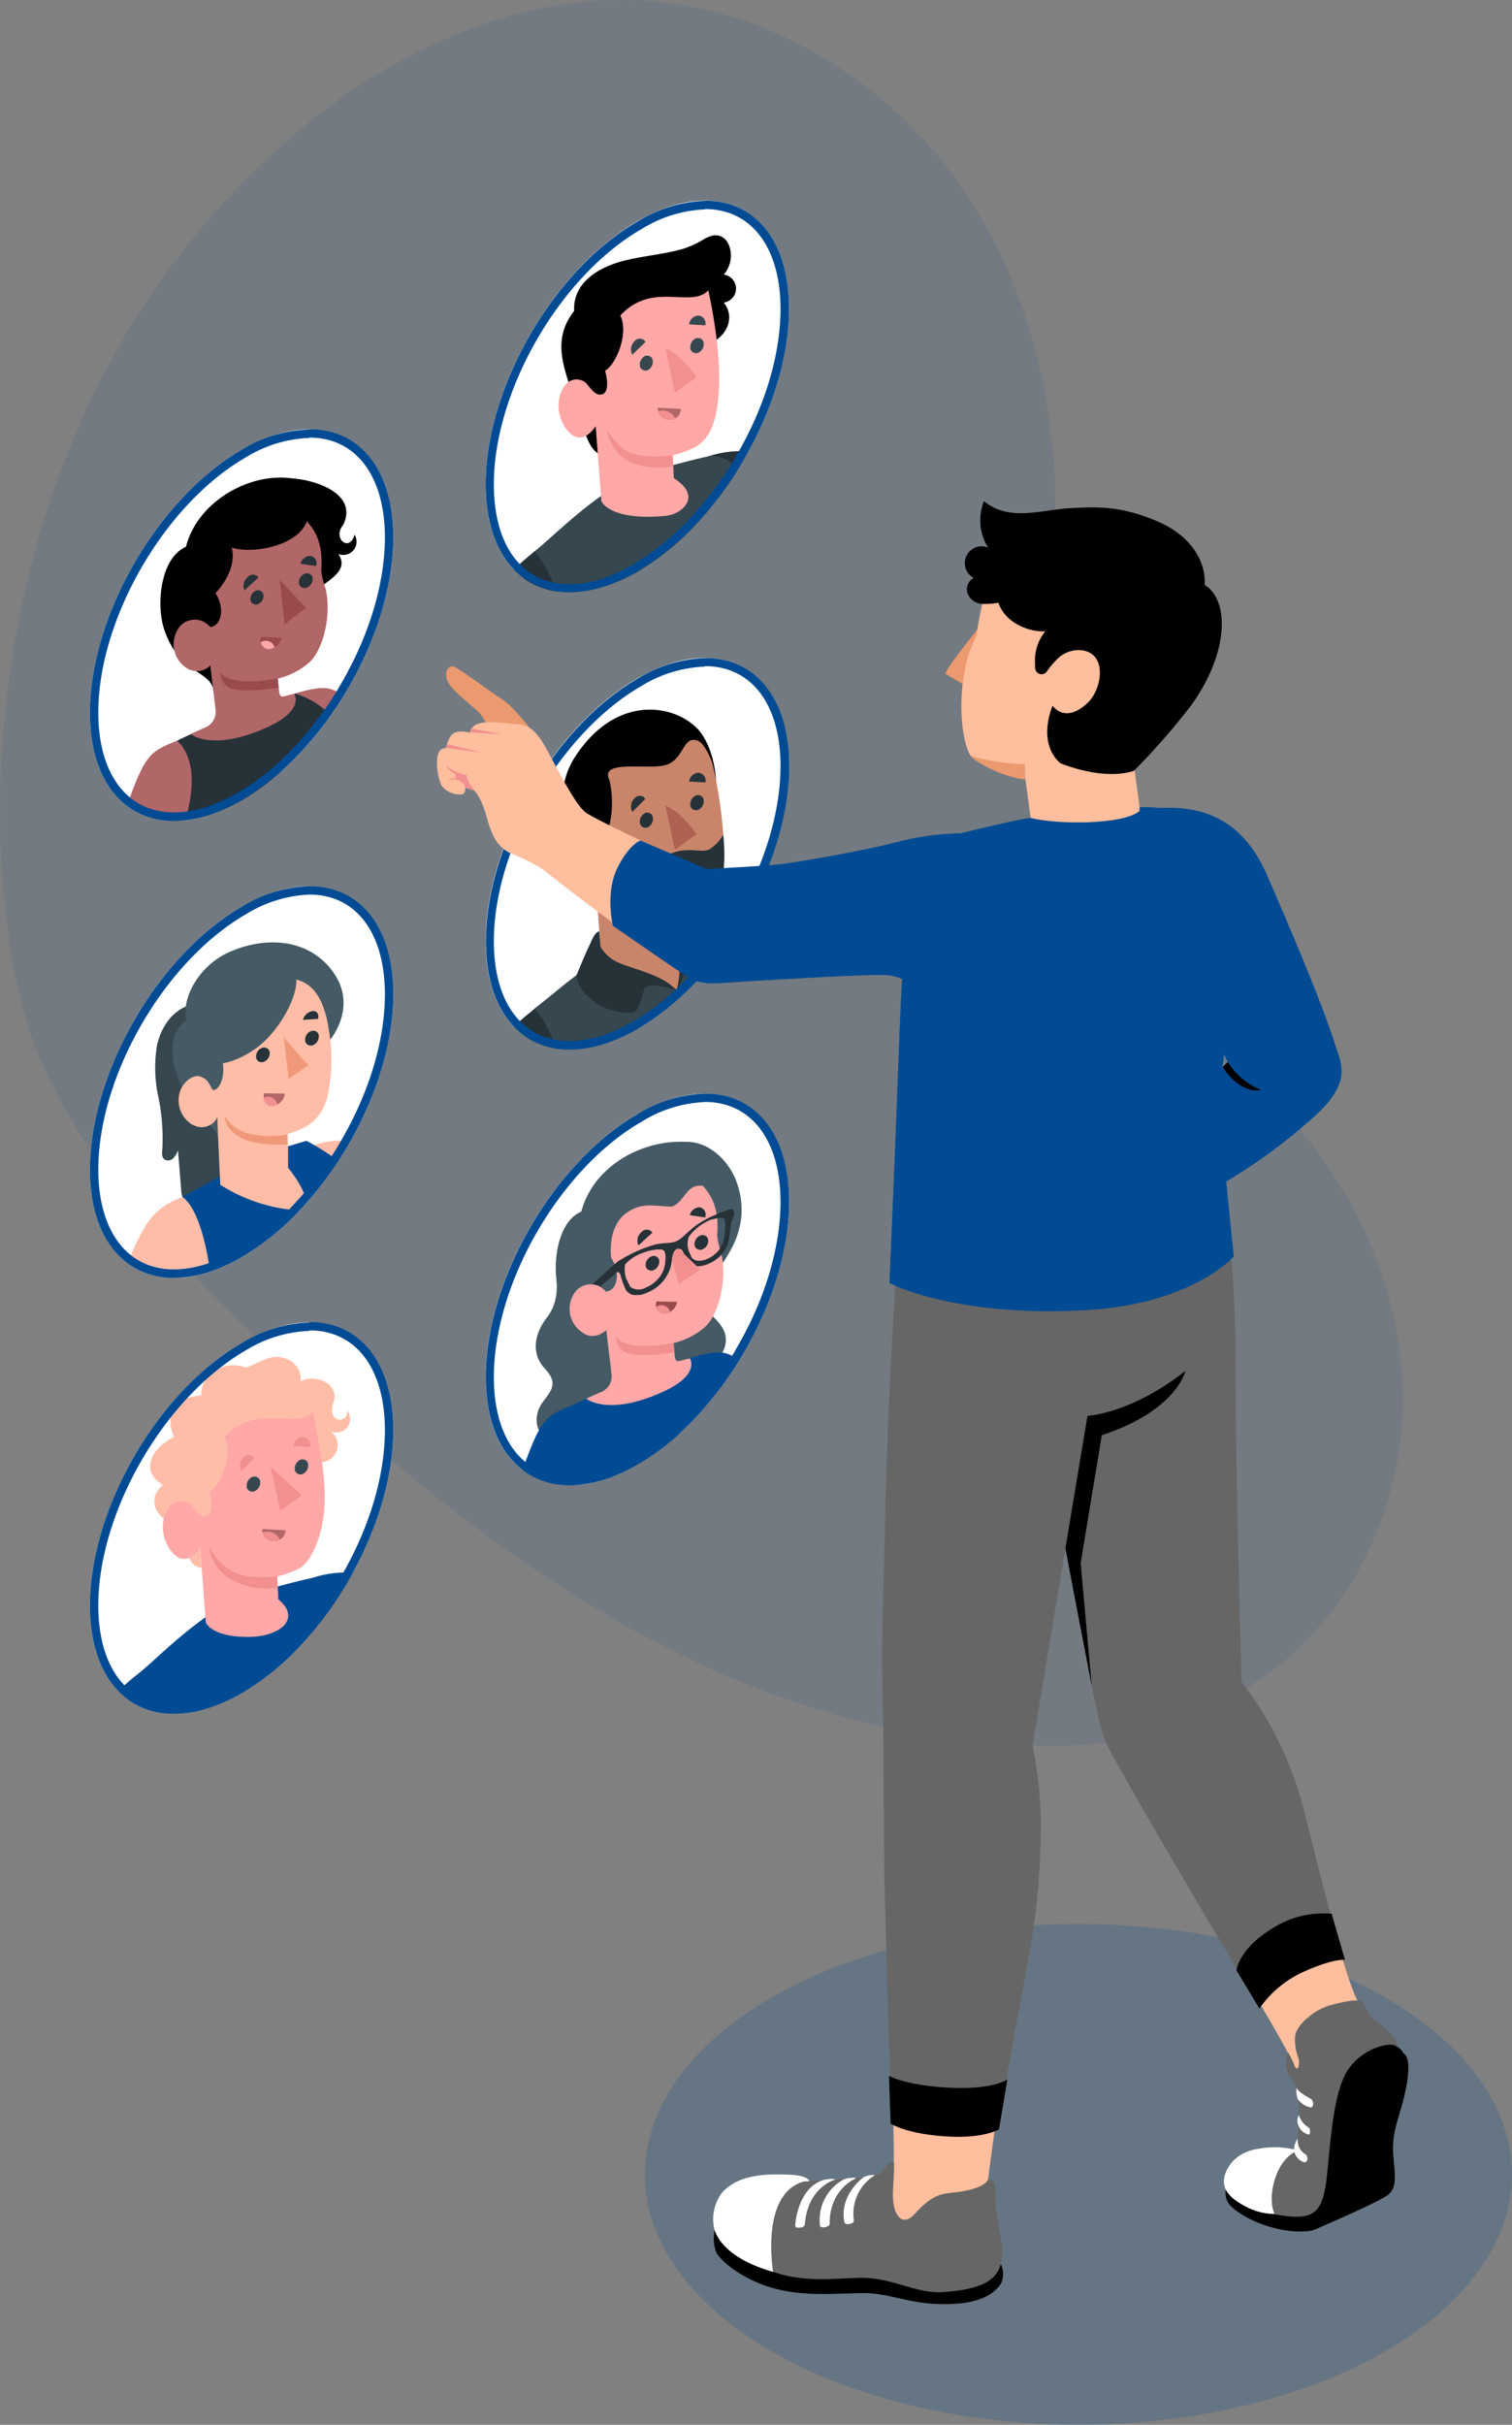 <svg xmlns="http://www.w3.org/2000/svg" viewBox="0 0 235.35 377.28"><rect x="0" y="0" width="235.35" height="377.28" fill="#808080" stroke="none"/><defs><style>.cls-1{opacity:0.1;}.cls-2,.cls-3{fill:#004b93;}.cls-3{opacity:0.2;}.cls-4{fill:#fff;}.cls-5{fill:#b16668;}.cls-6{fill:#263238;}.cls-7{fill:#9a4a4d;}.cls-8{fill:#ffa8a7;}.cls-9{fill:#37474f;}.cls-10{fill:#f28f8f;}.cls-11{fill:#455a64;}.cls-12{opacity:0.2;}.cls-13{fill:#ffbda7;}.cls-14{fill:#c8856a;}.cls-15{fill:#af6152;}.cls-16{fill:#f0997a;}.cls-17{fill:#ffbe9d;}.cls-18{fill:#666;}.cls-19{fill:#eb996e;}.cls-20{opacity:0.4;}</style></defs><title>dibujo 2</title><g id="Capa_2" data-name="Capa 2"><g id="Esquema"><g id="freepik--background-simple--inject-3" class="cls-1"><path class="cls-2" d="M181,270c-24.66,4.53-50.42-.85-73.08-11.59S65.36,231.81,47,214.77c-16.23-15-37.08-35.42-43.12-56.7C-4.35,129.15-3.64,60.29,48.9,18.41,62.55,7.54,79.52,0,97,0c20.25,0,39.65,11.25,51.6,27.63s16.75,37.29,15.47,57.5c-.95,15-5,30.38-.5,44.68,6.26,19.78,26.61,31,39.71,47.1,10.13,12.46,16.06,28.66,14.93,44.73s-9.58,31.71-23.14,40.38-32,9.61-45.81,1.27"/></g><ellipse id="freepik--shadow--inject-5" class="cls-3" cx="167.86" cy="338.32" rx="67.49" ry="38.96"/><g id="freepik--Options--inject-5"><g id="freepik--character--inject-5"><g id="freepik--character--inject-5-2" data-name="freepik--character--inject-5"><path class="cls-4" d="M37.59,70C24.57,77.55,14,95.84,14,110.89c0,8.49,3.36,14.12,8.63,16.07a14.31,14.31,0,0,0,8.42.26c.53-.13,1.08-.29,1.63-.46a27.67,27.67,0,0,0,4.92-2.25,41.38,41.38,0,0,0,9-7.23c.37-.37.74-.8,1.1-1.21.77-.86,1.41-1.63,2.22-2.68s1.59-2.12,2.34-3.23,1.47-2.27,2.13-3.44c4.21-7.34,6.82-15.6,6.82-23.08C61.19,68.59,50.61,62.51,37.59,70Z"/><g id="freepik--character--inject-5-3" data-name="freepik--character--inject-5"><path class="cls-5" d="M50.42,111.42c.63-1,1.77-2.84,2.22-3.73-1.33-.6-2.17-1.17-6.85.25l2.23,7c.43-.6.92-1.31,1.28-1.8s.68-1,1-1.49Z"/><path class="cls-6" d="M50.9,110.77a12.13,12.13,0,0,0-5-2.86l-3.57,3.55s-11,2-12.53,2.72l-2.11,1c-.05,0-3.3,2.45-2.86,11.89v.42a14,14,0,0,0,4.09.11,19.15,19.15,0,0,0,2.24-.41c.56-.13,1.1-.28,1.64-.46a28,28,0,0,0,4.92-2.25,36.87,36.87,0,0,0,6-4.41h0l.84-.93c.37-.43.74-.84,1.11-1.28.76-.9,1.52-1.86,2.25-2.85l.1-.11,1.28-1.8C50.12,111.88,50.81,110.8,50.9,110.77Z"/><path d="M45.44,74.43c3.7.24,10.28,2.38,8,7.21-1.8,2.13,1,4.38,1.74,1.55a2.06,2.06,0,0,1-2.53,3c2,2.83-2.33,4.37-3.82,6.1-4.87,5.21-10.54,10-15.59,15.21-.39-3.22-5.36-2.55-7.7-9.62-1.22-3.68-.66-11,3.41-12.81C30.7,78.16,38.65,73.49,45.44,74.43Z"/><path class="cls-5" d="M31.68,113.3l-2,.91s3.35,2.85,12-1.09c5.81-2.66,4.12-5.18,4.12-5.18l-1.22.31c-.82.21-1,.25-1.14-.73h0l-.22-1.94a11.28,11.28,0,0,0,4.84-2.44c1.92-1.54,3.65-6.82,2.64-11.48A13.77,13.77,0,0,1,50,88.75c.38-4.59-1.27-6.54-2.23-7.64C46.33,85,39.22,86.24,36.07,85.2c.91,3.71-2.53,7.08-2.53,7.08,1.5,2.28.94,5.16-.84,5.27a3.21,3.21,0,0,0-1.06-.84,3.06,3.06,0,0,0-4.08,1.43,4.39,4.39,0,0,0,1.49,5.8,2.92,2.92,0,0,0,3.68-.39l.84,7A2.67,2.67,0,0,1,31.68,113.3Z"/><path class="cls-7" d="M40.52,99.46a1.43,1.43,0,0,0,1.3,1.56,2.2,2.2,0,0,0,2-1.82l-3.21-.08A1.28,1.28,0,0,0,40.52,99.46Z"/><path class="cls-8" d="M40.6,99.94A1.26,1.26,0,0,0,41.82,101a1.71,1.71,0,0,0,.92-.28,1.34,1.34,0,0,0-.07-.18,1.4,1.4,0,0,0-1.84-.73A.7.7,0,0,0,40.6,99.94Z"/><path class="cls-6" d="M49.24,87.89a1.15,1.15,0,0,0-.85-1.39,1.57,1.57,0,0,0-1.6,1.22l2.39.35Z"/><path class="cls-6" d="M38.5,89.84a1.26,1.26,0,0,1,.2-.2,1.1,1.1,0,0,1,1.54.2l-2.18,2A1.69,1.69,0,0,1,38.5,89.84Z"/><polygon class="cls-7" points="47.63 94.58 44.28 97.14 43.54 90.23 47.63 94.58"/><path class="cls-6" d="M47.61,89.21a.76.76,0,0,1,.3,0,.85.85,0,0,1,.75.93,1.44,1.44,0,0,1-1.08,1.34,1,1,0,0,1-.3,0,.84.84,0,0,1-.75-.93A1.45,1.45,0,0,1,47.61,89.21Z"/><path class="cls-6" d="M40,91.84h.18a.84.84,0,0,1,.83.86,1.43,1.43,0,0,1-1,1.36.93.93,0,0,1-.29,0,.84.84,0,0,1-.74-.93A1.42,1.42,0,0,1,40,91.84Z"/><path class="cls-7" d="M43.38,107s-5,.85-7.36.15c-1.68-.51-1.79-2.61-1.79-2.61,1,1.64,4.94,1.84,9,1Z"/><path class="cls-5" d="M27.58,115.24h0c-4.47,1.76-5,2.37-7.83,10.1a11.52,11.52,0,0,0,5,2.18,14,14,0,0,0,4.08.1C29.51,125.4,31.24,118.7,27.58,115.24Z"/></g><path class="cls-2" d="M48.17,68.09h0c7.25,0,11.74,6,11.74,15.53,0,7-2.35,15-6.64,22.45-.64,1.14-1.34,2.29-2.07,3.37s-1.56,2.22-2.29,3.15-1.46,1.78-2.17,2.62l-1.07,1.16a39.38,39.38,0,0,1-8.69,7,26,26,0,0,1-4.68,2.14c-.52.17-1,.31-1.52.43a15.88,15.88,0,0,1-3.69.47,11.43,11.43,0,0,1-4-.68c-4.94-1.84-7.79-7.27-7.79-14.85,0-14.61,10.32-32.44,23-39.74a20.27,20.27,0,0,1,9.89-3m0-1.31A21.29,21.29,0,0,0,37.59,70C24.57,77.55,14,95.84,14,110.89c0,8.49,3.36,14.12,8.63,16.07a12.62,12.62,0,0,0,4.42.77,16.8,16.8,0,0,0,4-.51c.53-.13,1.08-.29,1.63-.46a27.67,27.67,0,0,0,4.92-2.25,40.87,40.87,0,0,0,9-7.25c.37-.36.74-.79,1.1-1.21.77-.85,1.41-1.63,2.23-2.67s1.59-2.13,2.34-3.24,1.46-2.26,2.13-3.43c4.21-7.35,6.81-15.61,6.81-23.09,0-10.66-5.31-16.84-13-16.84Z"/></g></g><g id="freepik--character--inject-5-4" data-name="freepik--character--inject-5"><g id="freepik--character--inject-5-5" data-name="freepik--character--inject-5"><path class="cls-4" d="M99.17,34.44C86.16,42,75.59,60.25,75.59,75.3c0,8.48,3.37,14.12,8.64,16.06a14,14,0,0,0,8.43.26,15.29,15.29,0,0,0,1.62-.46,26.33,26.33,0,0,0,4.92-2.25,40.63,40.63,0,0,0,9-7.22c.37-.36.74-.8,1.11-1.21.75-.85,1.5-1.76,2.22-2.67s1.59-2.11,2.34-3.24,1.45-2.27,2.12-3.43c4.22-7.35,6.82-15.62,6.82-23.09C122.79,33,112.18,26.92,99.17,34.44Z"/><g id="freepik--character--inject-5-6" data-name="freepik--character--inject-5"><g id="freepik--chest--inject-5"><path class="cls-6" d="M110,71.09l1.26,7,.22-.27c.81-1,1.59-2.11,2.34-3.23.34-.52.58-.93,1-1.54s.78-1.25,1.14-1.89c.18-.3.35-.61.52-.93A16.37,16.37,0,0,0,110,71.09Z"/><g id="freepik--chest--inject-5-2" data-name="freepik--chest--inject-5"><path class="cls-9" d="M110,71.06c-3.18.71-6,1.53-8.83,2.26-7.17,1.86-14.85,10.1-18,12.48-.86.73-1.38,2.25-1.64,4.21a11.32,11.32,0,0,0,2.64,1.4,11.62,11.62,0,0,0,2.25.58,15.28,15.28,0,0,0,6.17-.33c.53-.13,1.07-.28,1.62-.46A26.94,26.94,0,0,0,99.2,89a41,41,0,0,0,9-7.25l1.09-1.19c.69-.73,1.36-1.58,2-2.42l.22-.27c.81-1,1.59-2.11,2.34-3.23.34-.52.67-1,1-1.54A4.9,4.9,0,0,0,110,71.06Z"/></g><g id="freepik--head--inject-5"><path d="M97.4,40.5c3.1-.74,5.78-.91,8.82-1.75a15.1,15.1,0,0,0,3.46-1.6c1.06-.56,1.9-.76,2.74-.26,1.46.78,2,3.83.24,5.83a2.2,2.2,0,0,1,0,4.36c1.53,1.91.85,4.31-1,5.69a15.48,15.48,0,0,0-1,2.06,21,21,0,0,1-7.17,7.32c-7.52,3.76-11-4.93-9.85,8.67-1.78-.66-2.44-2.66-4-7.94-1.39-4.67-4.15-9.59-.27-14.5C89.14,43.84,93.39,41.46,97.4,40.5Z"/><path class="cls-8" d="M87.24,61.27c1-2.89,3.2-2.37,3.89-1.74s1.49,2.23,2.66,1.8c.67-.24,1-1.35.4-3.66,1.77-1,3.72-5.92,2.36-8.57,5-5.42,11-1.05,13.71-3.93,1.69,8,2.13,14.4,1.22,19-.57,2.88-1.65,4.46-3.3,5.4a16.39,16.39,0,0,1-3.47,1.27l.18,3.56c4.65,3,1,5.62-1.11,5.84C94.94,81.14,93.61,78,93.61,78l-.89-11.69s-1.5,2.44-3.27,1.6C87.91,67.19,86.24,64.16,87.24,61.27Z"/><path class="cls-10" d="M104.82,72.56s-4.86,1-8.08-1.52a7.28,7.28,0,0,1-2.3-4.26A12,12,0,0,0,97,69.87c1.58,1.24,5.59,1.41,7.68.92Z"/><path class="cls-9" d="M100.25,52.92a1.06,1.06,0,0,0-1.49.18,1.77,1.77,0,0,0-.34,2.1l2.06-2A.92.92,0,0,0,100.25,52.92Z"/><path class="cls-9" d="M109.82,50.46a1.23,1.23,0,0,0-1.08-1.36,1.52,1.52,0,0,0-1.47,1.37l2.52.15A.45.45,0,0,0,109.82,50.46Z"/><path class="cls-9" d="M100.52,55.34a.9.9,0,0,1,.28,0,.85.85,0,0,1,.81.88,1.46,1.46,0,0,1-.92,1.43.9.9,0,0,1-.28,0,.84.84,0,0,1-.81-.88A1.46,1.46,0,0,1,100.52,55.34Z"/><path class="cls-9" d="M108.44,52.6a1,1,0,0,1,.3,0,.85.85,0,0,1,.8.88,1.46,1.46,0,0,1-1,1.46.9.9,0,0,1-.28,0,.85.85,0,0,1-.81-.88A1.48,1.48,0,0,1,108.44,52.6Z"/><path class="cls-10" d="M108.42,58.69l-3.37,2.4-1.47-6.84C105,54.67,107.11,56.71,108.42,58.69Z"/><path class="cls-5" d="M102.39,63.43a1.84,1.84,0,0,0,1.81,1.88h0A1.74,1.74,0,0,0,106,63.63l-3.65-.2Z"/><path class="cls-10" d="M102.45,64a2,2,0,0,1,.68-.11,2.17,2.17,0,0,1,2,1.25,1.69,1.69,0,0,1-.91.2A1.91,1.91,0,0,1,102.45,64Z"/></g><path class="cls-6" d="M83.2,85.83A33.08,33.08,0,0,0,80,88.62,12.46,12.46,0,0,0,81.56,90a11.32,11.32,0,0,0,2.64,1.4,11.62,11.62,0,0,0,2.25.58A15.08,15.08,0,0,0,83.2,85.83Z"/></g></g><path class="cls-2" d="M109.74,32.53h0c7.24,0,11.75,6,11.75,15.54,0,7-2.36,15-6.65,22.44-.64,1.15-1.33,2.29-2.07,3.36s-1.55,2.23-2.29,3.16-1.46,1.78-2.17,2.62c-.35.4-.72.79-1.07,1.17a39.63,39.63,0,0,1-8.69,7A25.92,25.92,0,0,1,93.88,90c-.53.17-1,.32-1.53.44a15.87,15.87,0,0,1-3.69.46,11.38,11.38,0,0,1-4-.68c-5-1.83-7.79-7.27-7.79-14.85,0-14.61,10.31-32.43,23-39.73a20.25,20.25,0,0,1,9.88-3.06m0-1.33a21.51,21.51,0,0,0-10.56,3.24C86.17,42,75.6,60.27,75.6,75.31c0,8.49,3.37,14.13,8.64,16.07a12.54,12.54,0,0,0,4.42.77,16.93,16.93,0,0,0,4-.51c.53-.12,1.07-.28,1.62-.46a26.33,26.33,0,0,0,4.92-2.25,40.39,40.39,0,0,0,9-7.23c.37-.36.74-.8,1.11-1.2.75-.86,1.5-1.76,2.22-2.68s1.59-2.11,2.34-3.23,1.45-2.27,2.12-3.44c4.22-7.35,6.82-15.61,6.82-23.08,0-10.68-5.31-16.84-13.05-16.84Z"/></g></g><g id="freepik--character--inject-5-7" data-name="freepik--character--inject-5"><g id="freepik--character--inject-5-8" data-name="freepik--character--inject-5"><path class="cls-4" d="M99.17,173.38c-13,7.52-23.58,25.81-23.58,40.86,0,8.49,3.37,14.12,8.64,16.07a14.18,14.18,0,0,0,8.43.26c.53-.13,1.07-.28,1.62-.46a27,27,0,0,0,4.92-2.25,40.39,40.39,0,0,0,9-7.23c.37-.36.74-.8,1.11-1.2.75-.86,1.5-1.76,2.22-2.68s1.59-2.11,2.34-3.23,1.45-2.27,2.12-3.44c4.22-7.35,6.82-15.61,6.82-23.08C122.79,172,112.18,165.86,99.17,173.38Z"/><g id="freepik--character--inject-5-9" data-name="freepik--character--inject-5"><path class="cls-11" d="M110.47,193.3c1.07,2-1.45,4.28-1.45,7.4s2.09,3.78,3.37,5.8.39,4.05-1.6,6.34-21.36,11.36-24.53,11.1-3.28-3.73-1.86-5.67,2.58-3,.41-5.32-1.69-5.39.35-8,1.47-5.72,1.35-7.45C86.51,197.52,109.4,191.25,110.47,193.3Z"/><path class="cls-2" d="M112,214.79c.63-1,1.78-2.83,2.22-3.73-1.33-.6-2.17-1.17-6.84.24l2.22,7c.44-.6.93-1.32,1.28-1.8s.67-1,1-1.49Z"/><path class="cls-2" d="M112.48,214.14a12.19,12.19,0,0,0-5-2.86l-3.57,3.55s-11,2-12.54,2.72c-.77.36-2.06,1-2.11,1s-3.3,2.45-2.85,11.89v.43a14.3,14.3,0,0,0,4.08.1,19,19,0,0,0,2.25-.42,16.23,16.23,0,0,0,1.62-.44,27.72,27.72,0,0,0,4.92-2.26,38.47,38.47,0,0,0,6.07-4.4h0c.27-.31.55-.63.84-.93l1.1-1.29c.77-.91,1.52-1.86,2.26-2.84,0,0,.09-.08.09-.12l1.28-1.8C111.71,215.25,112.39,214.17,112.48,214.14Z"/><path class="cls-11" d="M105.14,200.94a12.7,12.7,0,0,0,3.74-4.43,18.62,18.62,0,0,1,.9-2.83c.46-1.21,1.44,5,2.09,3.84,1.27-2.16,5.32-6.8,2.7-13.86-1.27-3.19-4.31-6.11-7.9-6-6.92-.31-14.33,3.88-16.18,10.84-4.07,1.78-4.63,9.14-3.42,12.81,2.35,7.1,7.33,6.41,7.72,9.62C98.11,207.49,101.69,204.25,105.14,200.94Z"/><path class="cls-8" d="M93.25,216.71c-1.5.7-2,.91-2,.91s3.35,2.85,12-1.09c5.82-2.66,4.14-5.18,4.14-5.18l-1.23.31c-.82.21-1,.25-1.14-.73h0l-.22-1.94a11.34,11.34,0,0,0,4.84-2.44c1.92-1.54,3.66-6.82,2.64-11.48a12.55,12.55,0,0,1-.65-2.9c.38-4.59-1.26-6.55-2.22-7.65-2.6-.42-2.8,2.49-4.81,3.21-2.79,0-4.48-.74-6.94.89-3.24,2.14-2.53,7.07-2.53,7.07,1.5,2.29,1,5.16-.84,5.27a3,3,0,0,0-1-.82,3.06,3.06,0,0,0-4.09,1.41,4.38,4.38,0,0,0,1.49,5.8c1.89,1.37,3.68-.39,3.68-.39l.84,7A2.69,2.69,0,0,1,93.25,216.71Z"/><path class="cls-7" d="M102.09,202.84a1.43,1.43,0,0,0,1.3,1.55,2.17,2.17,0,0,0,2-1.83l-3.2-.06A1.28,1.28,0,0,0,102.09,202.84Z"/><path class="cls-10" d="M102.16,203.3a1.28,1.28,0,0,0,1.23,1.09,1.62,1.62,0,0,0,.91-.27l-.06-.18a1.4,1.4,0,0,0-1.83-.75Z"/><path class="cls-6" d="M109.81,189.23a1.16,1.16,0,0,0-.85-1.38,1.59,1.59,0,0,0-1.59,1.22l2.37.36A1.59,1.59,0,0,0,109.81,189.23Z"/><path class="cls-6" d="M99.81,191.74a1.8,1.8,0,0,1,.2-.19,1.11,1.11,0,0,1,1.55.23l-2.18,2A1.75,1.75,0,0,1,99.81,191.74Z"/><path class="cls-6" d="M109.19,192.18a.75.75,0,0,1,.3,0,.84.84,0,0,1,.74.93,1.43,1.43,0,0,1-1.08,1.34,1,1,0,0,1-.3,0,.84.84,0,0,1-.74-.93A1.43,1.43,0,0,1,109.19,192.18Z"/><path class="cls-6" d="M101.61,195.42a1,1,0,0,1,.25,0,.84.84,0,0,1,.75.93,1.44,1.44,0,0,1-1.07,1.34,1,1,0,0,1-.3,0,.84.84,0,0,1-.74-.93A1.43,1.43,0,0,1,101.61,195.42Z"/><path class="cls-10" d="M105,210.42s-5,.83-7.35.13c-1.69-.49-1.8-2.61-1.8-2.61,1,1.65,4.94,1.85,9,1Z"/><path class="cls-6" d="M92.16,199.84a2.72,2.72,0,0,1,1.25.34L96,198l.15-.12.24.18a.72.72,0,0,1,.2.31,12.18,12.18,0,0,0,.84,2.35,2.07,2.07,0,0,0,.76.65,2.53,2.53,0,0,0,.36.12h.21a3.21,3.21,0,0,0,.62,0h.26l.17-.05a3.24,3.24,0,0,0,.53-.16l.22-.08.28-.13a6.08,6.08,0,0,0,3.45-3.64c.45-1.26.2-2.61,1.19-3.08l.1,0h.09c.75-.17.77,1.17,1.3,1.9a2.32,2.32,0,0,0,.8.69l.18.08h.52a3,3,0,0,0,.84-.07h.08a6.39,6.39,0,0,0,1.06-.39,5.4,5.4,0,0,0,1.84-1.33,5.13,5.13,0,0,0,1.07-1.94,20.78,20.78,0,0,0,.4-2.94,1.76,1.76,0,0,1,.15-.44,2.57,2.57,0,0,0,.38-1.18c0-.44-.33-.69-.61-.6l-.5.17q-.83.28-1.68.66a15.84,15.84,0,0,0-3.26,1.78c-1.53,1.19-2,1.93-2.92,2.36s-1.59.19-3.27.52a21.55,21.55,0,0,0-5.28,2.29l-.53.3-.62.53Zm15-7.32a7.65,7.65,0,0,1,2.53-2.27c.26-.15.5-.28.74-.39h.08l.09-.05.27-.11.09,0h.12l.21-.07.19-.06a.61.61,0,0,1,.18-.05h.55a.87.87,0,0,1,.42.05c.37.15.29,1.62.19,2.4a5.13,5.13,0,0,1-.84,2.42,3.37,3.37,0,0,1-.47.53,4.33,4.33,0,0,1-1.18.85c-1.3.61-2.07.44-2.52.05h0l0-.05-.06,0h0l-.07-.08-.07-.1v-.05h0v0h0a2.67,2.67,0,0,1-.2-.46A3.25,3.25,0,0,1,107.19,192.52Zm-9.6,6.67a4.51,4.51,0,0,1-.26-2.45,6.58,6.58,0,0,1,2.93-1.86l.17-.06a7.08,7.08,0,0,1,.75-.22l.28-.07.74-.12h.61a1,1,0,0,1,.51.14c.37.29.34,1.27.22,2.11a4.26,4.26,0,0,1-.64,1.75,5,5,0,0,1-2.29,1.9,2.25,2.25,0,0,1-2.35,0l-.08-.07-.08-.07L98,200.1,98,200l0,0v-.05l-.06-.08-.13-.24a.8.8,0,0,0-.08-.16l-.09-.25v-.05h0Z"/><path class="cls-10" d="M105.61,194.28h-.1l-.09,0c-.57.28-.71.87-.84,1.58l1.06,3.95,3.37-2.28Z"/><path class="cls-2" d="M89.15,218.61h0c-4.46,1.75-5,2.38-7.83,10.11a11.56,11.56,0,0,0,5,2.17,14,14,0,0,0,4.09.1C91.09,228.77,92.81,222.07,89.15,218.61Z"/></g><path class="cls-2" d="M109.74,171.46h0c7.24,0,11.75,6,11.75,15.54,0,7-2.36,15-6.65,22.43-.64,1.16-1.33,2.29-2.07,3.37s-1.55,2.23-2.29,3.16-1.46,1.82-2.17,2.62c-.35.4-.72.79-1.07,1.17a39.63,39.63,0,0,1-8.69,7,25.92,25.92,0,0,1-4.67,2.14c-.53.17-1,.32-1.53.43a15.36,15.36,0,0,1-3.69.47,11.38,11.38,0,0,1-4-.68c-5-1.83-7.79-7.27-7.79-14.85,0-14.61,10.31-32.43,23-39.73a20.25,20.25,0,0,1,9.88-3.06m0-1.31a21.38,21.38,0,0,0-10.56,3.22c-13,7.52-23.58,25.81-23.58,40.86,0,8.49,3.37,14.12,8.64,16.07a12.54,12.54,0,0,0,4.42.77,16.93,16.93,0,0,0,4-.51c.53-.13,1.07-.28,1.62-.46a27,27,0,0,0,4.92-2.25,40.39,40.39,0,0,0,9-7.23c.37-.36.74-.8,1.11-1.2.75-.86,1.5-1.76,2.22-2.68s1.59-2.11,2.34-3.23,1.45-2.27,2.12-3.44c4.22-7.35,6.82-15.61,6.82-23.08,0-10.68-5.31-16.84-13.05-16.84Z"/></g></g><g id="freepik--character--inject-5-10" data-name="freepik--character--inject-5"><g id="freepik--character--inject-5-11" data-name="freepik--character--inject-5"><path class="cls-4" d="M37.59,209C24.57,216.47,14,234.76,14,249.8c0,8.49,3.36,14.13,8.63,16.07a14.15,14.15,0,0,0,8.42.26,15.44,15.44,0,0,0,1.63-.46,27,27,0,0,0,4.92-2.25,41,41,0,0,0,9-7.22c.37-.37.74-.8,1.1-1.21.77-.86,1.51-1.76,2.22-2.68s1.59-2.11,2.34-3.23,1.47-2.26,2.13-3.44c4.21-7.35,6.82-15.61,6.82-23.08C61.19,207.51,50.61,201.43,37.59,209Z"/><g id="freepik--character--inject-5-12" data-name="freepik--character--inject-5"><g id="freepik--chest--inject-5-3" data-name="freepik--chest--inject-5"><path class="cls-2" d="M48.45,245.57l1.28,7,.21-.27c.81-1,1.6-2.12,2.34-3.24l1-1.54c.4-.61.78-1.25,1.14-1.89.18-.3.34-.61.53-.93A16.69,16.69,0,0,0,48.45,245.57Z"/><g id="freepik--chest--inject-5-4" data-name="freepik--chest--inject-5"><path class="cls-2" d="M48.49,245.54c-3.18.7-6,1.53-8.83,2.25-7.18,1.83-14.85,10-17.95,12.48-.9.73-1.42,2.26-1.69,4.21a11.59,11.59,0,0,0,2.65,1.4,10.94,10.94,0,0,0,2.25.58,15.06,15.06,0,0,0,6.16-.32c.54-.13,1.08-.28,1.63-.46a27.67,27.67,0,0,0,4.92-2.25,40.49,40.49,0,0,0,9-7.24c.36-.36.73-.8,1.08-1.2.7-.76,1.37-1.56,2-2.41l.21-.27c.81-1,1.6-2.12,2.34-3.24l1-1.54C51.84,245.83,50.19,245.18,48.49,245.54Z"/></g><g id="freepik--chest--inject-5-5" data-name="freepik--chest--inject-5" class="cls-12"><path class="cls-2" d="M48.49,245.54c-3.18.7-6,1.53-8.83,2.25-7.18,1.83-14.85,10-17.95,12.48-.9.73-1.42,2.26-1.69,4.21a11.59,11.59,0,0,0,2.65,1.4,10.94,10.94,0,0,0,2.25.58,15.06,15.06,0,0,0,6.16-.32c.54-.13,1.08-.28,1.63-.46a27.67,27.67,0,0,0,4.92-2.25,40.49,40.49,0,0,0,9-7.24c.36-.36.73-.8,1.08-1.2.7-.76,1.37-1.56,2-2.41l.21-.27c.81-1,1.6-2.12,2.34-3.24l1-1.54C51.84,245.83,50.19,245.18,48.49,245.54Z"/></g><g id="freepik--head--inject-5-2" data-name="freepik--head--inject-5"><path class="cls-13" d="M31.32,217.13c0-3.68,3.79-5.52,7-4.34,1.89-.64,3.73-2.19,5.89-1.48a3.44,3.44,0,0,1,2.6,3.61c1.57-.91,4.12-.21,4.81,1a2.28,2.28,0,0,1,.27,2.29c-.21.8-.4,1.76.19,2.32A1.14,1.14,0,0,0,54,219.41a2.12,2.12,0,0,1-2.53,3.28A2.67,2.67,0,1,1,48.28,227c.46,1.44.37,3.37-1.08,4.21a1.21,1.21,0,0,0-.73.62c-2.54,3.3-6.24,6.45-10.68,6-1.21,0-2.44-.55-3.65-.28-1.38.6-1,3.3-1,3.3l.23,3.06c-1.44,0-2.24-1.72-2.07-2.85a1.93,1.93,0,0,1-.86.11,2.1,2.1,0,0,1-1.91-2.27c.07-.67.44-1.44,0-2C24,235.77,23,233,25.35,231.05c-3.88-2.33-1.39-6,1.76-7.47a4.47,4.47,0,0,1-.25-.6C25.67,219.46,27.81,217.32,31.32,217.13Z"/><path class="cls-8" d="M25.65,235.78c1-2.89,3.22-2.37,3.9-1.74s1.48,2.24,2.65,1.8c.67-.24,1-1.35.4-3.66,1.77-1,3.72-5.92,2.36-8.57,5-5.42,11-1.05,13.72-3.93,1.7,8,2.37,13,1.45,17.61-.56,2.81-1.88,5.79-3.52,6.74a16.56,16.56,0,0,1-3.47,1.26l.19,3.56c3.62,3,.26,5.75-4.38,5.84-6,.1-6.91-2.22-6.91-2.22l-.89-11.68s-1.49,2.44-3.28,1.6C26.33,241.66,24.65,238.66,25.65,235.78Z"/><path class="cls-10" d="M43.24,247.06a11.39,11.39,0,0,1-7.26-1.3,6.64,6.64,0,0,1-3.42-5.26A8.07,8.07,0,0,0,37.41,245c1.26.53,4.8.43,5.73.26Z"/><path class="cls-10" d="M39.39,226.6a1.06,1.06,0,0,0-1.49.18,1.79,1.79,0,0,0-.33,2.11l2-2A1.09,1.09,0,0,0,39.39,226.6Z"/><path class="cls-10" d="M48.25,224.91a1.22,1.22,0,0,0-1.09-1.34A1.54,1.54,0,0,0,45.69,225l2.53.15A1.25,1.25,0,0,0,48.25,224.91Z"/><path class="cls-9" d="M39.4,229.75a.9.9,0,0,1,.28,0,.84.84,0,0,1,.81.88,1.46,1.46,0,0,1-1,1.45,1,1,0,0,1-.29,0,.84.84,0,0,1-.8-.88A1.46,1.46,0,0,1,39.4,229.75Z"/><path class="cls-9" d="M46.88,227.08a1.33,1.33,0,0,1,.28,0,.85.85,0,0,1,.81.88,1.48,1.48,0,0,1-1,1.45.86.86,0,0,1-.28,0,.84.84,0,0,1-.8-.88A1.48,1.48,0,0,1,46.88,227.08Z"/><polygon class="cls-10" points="46.96 232.68 43.61 235.07 42.13 228.24 46.96 232.68"/><path class="cls-5" d="M40.82,237.91a1.84,1.84,0,0,0,1.81,1.87h0a1.75,1.75,0,0,0,1.82-1.68l-3.66-.19Z"/><path class="cls-10" d="M40.9,238.43a2,2,0,0,1,.68-.12,2.19,2.19,0,0,1,2,1.25,1.76,1.76,0,0,1-.9.21A2,2,0,0,1,40.9,238.43Z"/></g><path class="cls-2" d="M21.67,260.31a35.71,35.71,0,0,0-3.24,2.78,11,11,0,0,0,4.24,2.79,10.94,10.94,0,0,0,2.25.58A15.1,15.1,0,0,0,21.67,260.31Z"/></g></g><path class="cls-2" d="M48.17,207h0c7.25,0,11.74,5.95,11.74,15.54,0,7-2.35,15-6.64,22.44-.64,1.15-1.34,2.29-2.07,3.37s-1.56,2.24-2.29,3.16-1.46,1.81-2.17,2.61l-1.07,1.18a39.3,39.3,0,0,1-8.69,7,25.34,25.34,0,0,1-4.68,2.14c-.52.18-1,.32-1.52.44a15.88,15.88,0,0,1-3.69.47,11.21,11.21,0,0,1-4-.69c-4.94-1.83-7.79-7.27-7.79-14.85,0-14.61,10.32-32.42,23-39.73a20.27,20.27,0,0,1,9.89-3m0-1.31A21.39,21.39,0,0,0,37.59,209C24.57,216.47,14,234.76,14,249.8c0,8.49,3.36,14.13,8.63,16.07a12.62,12.62,0,0,0,4.42.77,16.8,16.8,0,0,0,4-.51,15.44,15.44,0,0,0,1.63-.46,27,27,0,0,0,4.92-2.25,40.59,40.59,0,0,0,9-7.25c.37-.36.74-.8,1.1-1.2.77-.86,1.51-1.76,2.23-2.68s1.59-2.11,2.34-3.23,1.46-2.27,2.13-3.44c4.21-7.35,6.81-15.61,6.81-23.08,0-10.68-5.31-16.84-13-16.84Z"/></g></g><g id="freepik--character--inject-5-13" data-name="freepik--character--inject-5"><g id="freepik--character--inject-5-14" data-name="freepik--character--inject-5"><path class="cls-4" d="M99.17,105.58c-13,7.52-23.58,25.81-23.58,40.86,0,8.49,3.37,14.12,8.64,16.07a14.18,14.18,0,0,0,8.43.26c.53-.13,1.07-.28,1.62-.47a26.33,26.33,0,0,0,4.92-2.25,40.54,40.54,0,0,0,9-7.2c.37-.37.74-.8,1.1-1.21.76-.86,1.51-1.76,2.23-2.68s1.59-2.11,2.34-3.23,1.45-2.26,2.12-3.44c4.22-7.35,6.82-15.61,6.82-23.08C122.79,104.16,112.18,98.06,99.17,105.58Z"/><g id="freepik--character--inject-5-15" data-name="freepik--character--inject-5"><g id="freepik--chest--inject-5-6" data-name="freepik--chest--inject-5"><path class="cls-6" d="M110,142.22l1.27,7c.09-.09.14-.18.22-.27q1.21-1.56,2.34-3.24l1-1.54c.39-.61.78-1.24,1.14-1.89.18-.3.35-.61.52-.93A16.67,16.67,0,0,0,110,142.22Z"/><g id="freepik--chest--inject-5-7" data-name="freepik--chest--inject-5"><path class="cls-9" d="M110,142.18c-3.17.71-6,1.54-8.82,2.27a23.32,23.32,0,0,0-11.53,7.35c-1.55,1.12-3.32,2.67-6.43,5.12-.86.73-1.39,2.26-1.64,4.21a10.62,10.62,0,0,0,2.64,1.4,10.94,10.94,0,0,0,2.25.58,15.11,15.11,0,0,0,6.17-.32c.53-.13,1.07-.29,1.62-.46a27.67,27.67,0,0,0,4.92-2.25,40.43,40.43,0,0,0,9-7.24c.37-.36.74-.79,1.1-1.2.69-.77,1.36-1.57,2-2.41.09-.09.14-.18.22-.27q1.21-1.56,2.34-3.24c.33-.51.67-1,1-1.54A4.91,4.91,0,0,0,110,142.18Z"/></g><g id="freepik--head--inject-5-3" data-name="freepik--head--inject-5"><path d="M108.4,113.22c2.89,2.78,4.11,10.26,2,13.37C98.47,143.78,93,141.75,93,141.75c-.84-2.19-2.36-5.79-3.37-7.73-2.24-4.33-3.38-10.94-.29-16C95.42,108.35,104.33,109.28,108.4,113.22Z"/><path class="cls-14" d="M87.25,132.39c1-2.89,3.2-2.41,3.89-1.73s1.39,2.5,2.16,1.51a6.34,6.34,0,0,0,.89-1.61,15.64,15.64,0,0,0,.68-9.15c-1.68-3.39,6.16-1.49,8.91-2.43s2.48-4.61,4.85-3.72c1,.38,2.12,2.85,2.35,3.88a73.18,73.18,0,0,1,1.61,10.72,22.9,22.9,0,0,1-.48,5.54,7.51,7.51,0,0,1-3.93,5.26,16.36,16.36,0,0,1-3.47,1.26l.18,3.57c2.25,2.48,1.44,6.33.43,8.55-2.39-2.06-6.6-1.65-8.63-2.36-3.08-1.06-3.08-2.57-3.08-2.57l-.89-11.71s-1.5,2.44-3.27,1.6C87.91,138.31,86.25,135.28,87.25,132.39Z"/><path class="cls-15" d="M104.82,143.71s-4.86,1-8.08-1.52a7.3,7.3,0,0,1-2.3-4.26A11.8,11.8,0,0,0,97,141c1.58,1.25,5.58,1.42,7.68.93Z"/><path class="cls-6" d="M94.3,129.65l-3.16,1s1.25,2.72,2,4.83,1.79,4.21,3.48,5.43a9.59,9.59,0,0,0,6.61,1.57c2.65-.25,7.07-1,8.75-4.56,1.27-2.66.59-8.06.59-8.06a6.09,6.09,0,0,1-2.24,2.34c-1.2.48-2.69-.29-5.05.32-2.65.7-3.22,2.63-6.22,3s-4.94-3.87-4.69-5.62"/><path class="cls-6" d="M100.24,124.05a1.06,1.06,0,0,0-1.48.17,1.78,1.78,0,0,0-.34,2.11l2-2A.92.92,0,0,0,100.24,124.05Z"/><path class="cls-6" d="M109.82,121.58a1.22,1.22,0,0,0-1.08-1.35,1.53,1.53,0,0,0-1.47,1.37l2.52.15A.55.55,0,0,0,109.82,121.58Z"/><path class="cls-6" d="M100.55,126.45a.86.86,0,0,1,.28,0,.84.84,0,0,1,.8.88,1.44,1.44,0,0,1-.94,1.45.9.9,0,0,1-.28,0,.84.84,0,0,1-.81-.88A1.44,1.44,0,0,1,100.55,126.45Z"/><path class="cls-6" d="M108.44,123.73a.78.78,0,0,1,.3,0,.84.84,0,0,1,.8.88,1.46,1.46,0,0,1-1,1.45.9.9,0,0,1-.28,0,.84.84,0,0,1-.81-.88A1.46,1.46,0,0,1,108.44,123.73Z"/><path class="cls-15" d="M108.42,129.81l-3.37,2.4-1.47-6.83C105,125.8,107.11,127.84,108.42,129.81Z"/><path class="cls-15" d="M103.16,134.88a1.85,1.85,0,0,0,1.82,1.86h0a1.76,1.76,0,0,0,1.82-1.69l-3.67-.19Z"/><path class="cls-10" d="M103.22,135.39a1.91,1.91,0,0,1,.68-.12,2.18,2.18,0,0,1,2,1.26,1.77,1.77,0,0,1-.9.2A1.92,1.92,0,0,1,103.22,135.39Z"/></g><g id="freepik--head--inject-5-4" data-name="freepik--head--inject-5"><path class="cls-6" d="M95.89,149.6a6.11,6.11,0,0,1-2.4-2.25l-.22-2.45c-.77.27-1,1.1-1.68,2.52s-1.88,4.41-1.88,4.41a5.48,5.48,0,0,0,1.61,3,8.93,8.93,0,0,0,7.2,2.7c1-.2,1.55-2.9,1.75-3.65.24-1.07,3.73-.33,5,.2C103,151.5,98.24,150.79,95.89,149.6Z"/><path class="cls-6" d="M105.62,149a8.1,8.1,0,0,0-.68-2.78l-.2-3.37c.84-.1,2.26,1,3.16,2.42,1.16,1.92,2.12,3.32,2.12,4.07s-.88-.07-2.17,0c-.62,0-1.81,3.71-2.53,4.71A12,12,0,0,0,105.62,149Z"/></g><path class="cls-6" d="M83.2,157A33.08,33.08,0,0,0,80,159.74a11.73,11.73,0,0,0,1.6,1.39,10.62,10.62,0,0,0,2.64,1.4,10.94,10.94,0,0,0,2.25.58A15.14,15.14,0,0,0,83.2,157Z"/></g></g><path class="cls-2" d="M109.74,103.65h0c7.24,0,11.75,5.95,11.75,15.54,0,7-2.36,15-6.65,22.44-.64,1.15-1.33,2.29-2.07,3.37s-1.55,2.24-2.29,3.16-1.46,1.81-2.17,2.61c-.35.4-.72.8-1.07,1.17a39.34,39.34,0,0,1-8.69,7,25.25,25.25,0,0,1-4.67,2.14c-.53.18-1,.32-1.54.44a15.73,15.73,0,0,1-3.68.47,11.12,11.12,0,0,1-4-.69c-5-1.83-7.79-7.27-7.79-14.85,0-14.61,10.31-32.43,23-39.73a20.23,20.23,0,0,1,9.88-3m0-1.33a21.42,21.42,0,0,0-10.54,3.23c-13,7.52-23.58,25.81-23.58,40.86,0,8.49,3.37,14.12,8.64,16.07a12.58,12.58,0,0,0,4.42.77,16.93,16.93,0,0,0,4-.51c.53-.13,1.07-.28,1.62-.47a26.33,26.33,0,0,0,4.92-2.25,40.39,40.39,0,0,0,9-7.23c.37-.36.74-.8,1.1-1.2.76-.86,1.51-1.76,2.23-2.68s1.59-2.12,2.34-3.24,1.45-2.26,2.12-3.43c4.22-7.35,6.82-15.61,6.82-23.08,0-10.67-5.31-16.85-13.05-16.85Z"/></g></g><g id="freepik--character--inject-5-16" data-name="freepik--character--inject-5"><g id="freepik--character--inject-5-17" data-name="freepik--character--inject-5"><path class="cls-4" d="M37.58,141.12C24.57,148.64,14,166.94,14,182c0,8.49,3.37,14.11,8.64,16.07a14.31,14.31,0,0,0,8.42.26c.53-.13,1.08-.29,1.62-.46a27.77,27.77,0,0,0,4.93-2.25,41.13,41.13,0,0,0,9-7.24c.37-.36.74-.79,1.1-1.2.77-.86,1.41-1.63,2.22-2.68s1.59-2.12,2.34-3.23,1.47-2.27,2.13-3.44c4.21-7.34,6.82-15.6,6.82-23.08C61.19,139.69,50.59,133.6,37.58,141.12Z"/><g id="freepik--character--inject-5-18" data-name="freepik--character--inject-5"><path class="cls-9" d="M24.6,162.05a8.94,8.94,0,0,1,.78-2,8.76,8.76,0,0,1,1.2-1.75A8,8,0,0,1,28.17,157a8.82,8.82,0,0,1,.92-.47c.35-.13.58-.22.84.07a5.8,5.8,0,0,1,.92,2.06,30.41,30.41,0,0,0,2.71,5.22,32.48,32.48,0,0,1,3.66,10.1A16.63,16.63,0,0,1,37,181.8a8.49,8.49,0,0,1-5.16,5.65,3,3,0,0,1-3.09-.53,3.65,3.65,0,0,1-.56-1.95q-.24-3-.49-6a3.27,3.27,0,0,1-.75,1.27,1.1,1.1,0,0,1-1.37.14c-.43-.35-.37-1-.31-1.55a32.25,32.25,0,0,0-.65-8.3,21.19,21.19,0,0,1-.11-8.28C24.57,162.19,24.58,162.12,24.6,162.05Z"/><g id="freepik--arm--inject-5"><path class="cls-13" d="M47.84,178.45h0l2.1,6c.81-1,1.59-2.12,2.34-3.23s1.46-2.27,2.12-3.44C52.54,177.16,50.68,177.59,47.84,178.45Z"/></g><g id="freepik--chest--inject-5-8" data-name="freepik--chest--inject-5"><path class="cls-2" d="M47.71,177.5h0l-3.58,1.07c-.1,0,.66.44.57.48-5.48,2.33-7.49,2-10.46,4,0,0-.09.09-.13.09-3.73,2-5.69,3.07-5.69,3.07A26.94,26.94,0,0,1,31,197.36c.53-.12,1.07-.28,1.62-.46a26.73,26.73,0,0,0,4.93-2.24,40.66,40.66,0,0,0,9-7.24c.37-.36.75-.8,1.11-1.2.76-.86,1.51-1.75,2.22-2.68s1.6-2.11,2.34-3.23A38.51,38.51,0,0,0,47.71,177.5Z"/></g><g id="freepik--head--inject-5-5" data-name="freepik--head--inject-5"><path class="cls-11" d="M51.37,161.8s4.63-5.38.15-11c-3.79-4.79-10.33-5.15-15.93-2.62-4.25,1.9-7.36,6.68-6.63,10.57-4,3-1.45,9.53.49,12.42s4,4.08,4.46,5.77Z"/><path class="cls-13" d="M51.21,160.39c-.92-6.48-3.56-7.54-5.13-8s-1.44.65-2.28,2.53c-1-1.14-6.48-.75-7.32,2.23a7.41,7.41,0,0,1-2.27,6.58c1.58,4.1-.71,6.52-1.19,5.72s-.63-1.48-1.75-1.92-2.59.7-3.14,2a4.45,4.45,0,0,0,1.33,5.14l.16.13h0l.16.11A.57.57,0,0,0,30,175a.9.9,0,0,0,.24.12l.16.08a2.63,2.63,0,0,0,2.24-.13,2.45,2.45,0,0,0,.91-.75,1.49,1.49,0,0,0,.28-.66l.05,1.74.28,6.17.12,2.52v.25a25.8,25.8,0,0,0,12.31,4c.37-.37.74-.8,1.1-1.21-.2-2.29-2.85-5.43-2.85-5.43l0-1.74,0-1v-1l-.06-1.5c2.2-.75,3.53-1.38,4.5-2.53a7.74,7.74,0,0,0,1.69-3.28A27.37,27.37,0,0,0,51.21,160.39Z"/><path class="cls-5" d="M42.2,172.07a2.15,2.15,0,0,0,2.14-1.91l-3.25-.06C40.93,171.19,41.32,172,42.2,172.07Z"/><path class="cls-10" d="M42.23,172.1a1.26,1.26,0,0,1-1.16-1.29l.16-.08a1.3,1.3,0,0,1,.34-.08,1.44,1.44,0,0,1,1.59,1.25A1.78,1.78,0,0,1,42.23,172.1Z"/><polygon class="cls-16" points="48 165.76 44.92 167.86 44.16 161.42 48 165.76"/><path class="cls-6" d="M48.55,160.39a.88.88,0,0,1,.36,0,.83.83,0,0,1,.71.95,1.43,1.43,0,0,1-1.07,1.33,1,1,0,0,1-.3,0,.84.84,0,0,1-.75-.93A1.42,1.42,0,0,1,48.55,160.39Z"/><path class="cls-6" d="M40.93,163a.61.61,0,0,1,.3,0,.84.84,0,0,1,.75.93,1.42,1.42,0,0,1-1.08,1.33.77.77,0,0,1-.3,0,.84.84,0,0,1-.74-.94A1.43,1.43,0,0,1,40.93,163Z"/><path class="cls-16" d="M44.74,178.07s-4.4.3-6.84-.85c-3.11-1.45-2.89-3.53-2.89-3.53a6.42,6.42,0,0,0,3.09,2.52,14.5,14.5,0,0,0,6.58.32Z"/><path class="cls-6" d="M48.69,157.31a1.88,1.88,0,0,0-1.54,1.38l2.35-.15C49.7,157.82,49.34,157.27,48.69,157.31Z"/><path class="cls-6" d="M40,160.38a1.83,1.83,0,0,0-.89,1.94l2.58-1.69C41.48,160.05,40.72,159.94,40,160.38Z"/><path class="cls-11" d="M36.49,154.23c-4,3.09-3.51,11.27-3.51,11.27s2.57.52,6.57-2.18,7-8.66,6.53-11.19C46.08,152.13,40.46,151.14,36.49,154.23Z"/></g><g id="freepik--arm--inject-5-2" data-name="freepik--arm--inject-5"><path class="cls-13" d="M28.4,186.23h0c-3.92,1.62-5.45,2.93-8.34,9.76a8.88,8.88,0,0,0,2.61,2.07,14.31,14.31,0,0,0,8.42.26c.53-.13,1.08-.29,1.62-.46C32.28,194.84,31.08,188.19,28.4,186.23Z"/></g></g><path class="cls-2" d="M48.17,139.19h0c7.25,0,11.74,5.95,11.74,15.53,0,7-2.35,15-6.64,22.45-.64,1.14-1.34,2.29-2.07,3.36s-1.56,2.23-2.29,3.16-1.46,1.78-2.17,2.62l-1.07,1.16a39.38,39.38,0,0,1-8.69,7,26,26,0,0,1-4.68,2.14c-.52.17-1,.31-1.52.43a15.88,15.88,0,0,1-3.69.47,11.43,11.43,0,0,1-4-.68c-4.94-1.84-7.79-7.27-7.79-14.85,0-14.61,10.32-32.44,23-39.74a20.38,20.38,0,0,1,9.89-3.05m-.05-1.3a21.28,21.28,0,0,0-10.54,3.22C24.57,148.64,14,166.94,14,182c0,8.49,3.37,14.11,8.64,16.07a12.84,12.84,0,0,0,4.42.76,17.32,17.32,0,0,0,4-.5c.53-.13,1.08-.29,1.62-.46a27.77,27.77,0,0,0,4.93-2.25,40.87,40.87,0,0,0,9-7.25c.37-.37.74-.79,1.1-1.21.77-.86,1.41-1.63,2.23-2.68s1.59-2.12,2.34-3.23,1.46-2.26,2.12-3.43c4.22-7.35,6.82-15.61,6.82-23.09,0-10.67-5.31-16.84-13-16.84Z"/></g></g></g><g id="freepik--character--inject-5-19" data-name="freepik--character--inject-5"><g id="freepik--character--inject-5-20" data-name="freepik--character--inject-5"><g id="freepik--character--inject-5-21" data-name="freepik--character--inject-5"><g id="freepik--Bottom--inject-5"><path class="cls-17" d="M136.63,347.58c-5.11.38-10.65.72-14.54-1.06s-1.27-4.43,1.86-5H124c1-.06,2.16,0,3.16-.06,3.76-.23,7.72-.45,9.81-1.59,1.22-.65,1.39-2.36,2.12-2.17.14-2.73-.13-10-.13-10s4,2.52,7.24,2.52c6.32.05,9-1.54,9-1.54s-1.43,10.49-1.43,10.68C154.27,345.42,142.78,347.19,136.63,347.58Z"/><path d="M155.85,352.41a3.75,3.75,0,0,1,0,2.83c-2,3.17-6.86,3.4-10.45,3.22s-6.61-1.35-9.68-1.62-9.35.72-14.85-.68-9.12-4.76-9.45-5.89a6.27,6.27,0,0,1-.18-3.27S155.16,352,155.85,352.41Z"/><path class="cls-18" d="M139,340.83c-.09,2.14.26,3.42,1,4.21.23.23,1.11.83,2.31-.5,3.94-4.34,5-2.77,9-3.92,2.27-.63,2.44-1.47,2.44-1.47,1-.1,1.22.61,1.22,3-.05,3.52,1.48,6.59.91,9.69s-3.37,4.37-8.85,4.78c-4.23.35-7.45-1.94-12.13-2.18-3.6-.19-9.23,1-14.65-1-1.64-.61-3.33-2.14-4.85-3.28-5.21-4-4.76-7.72-1.8-9.43s8.55-1.08,13.33-1.45c3.79-.29,7.43-.25,9.83-1,.81-.27,2-2.84,2.41-1.69C139.16,338.2,139.08,339.26,139,340.83Z"/><path class="cls-4" d="M111.2,346.89a6.82,6.82,0,0,1,1.25-5.8c2.16-2.29,5.43-3,10.67-2.71,2.72.15,2.88,1,2.88,1l-.89.05c-6.85,1.92-4.77,14.06-4.77,14.06C114.67,351.89,111.92,349.24,111.2,346.89Z"/><path class="cls-4" d="M124.43,346.6c.75,0,.84-.43.84-.43.43-6,4.84-7.08,4.84-7.08a4.24,4.24,0,0,0-2,.13c-4,1.27-4.32,6.94-4.32,6.94C123.74,346.65,124.17,346.63,124.43,346.6Z"/><path class="cls-4" d="M129.15,346.07s-.09.38-.84.48-.68-.33-.68-.33a7.15,7.15,0,0,1,3.78-7.16,4.22,4.22,0,0,1,1-.2c.77-.06.84.06.84.06C128.76,341.1,129.15,346.07,129.15,346.07Z"/><path class="cls-4" d="M132.91,345.44s.14.43-.65.59-.84-.3-.84-.3c-.79-4.25,2.93-6.91,2.93-6.91s.14-.19.94-.34.84,0,.84,0A7,7,0,0,0,132.91,345.44Z"/><path class="cls-17" d="M201.93,322.68c-.11-2-11.79-20.72-11.79-20.72l15.76-7.41c2.86,9.31,3.72,12.86,5,15.9.67,1.55,1.26,2.14,1.81,3.24C212.76,313.69,203,339.9,201.93,322.68Z"/><path class="cls-18" d="M215.31,334c-.09,1.17-.16,2.36-.23,3.55A6,6,0,0,0,215,339c.09.5-7.45,4.53-10.5,6.08a5.38,5.38,0,0,1-.55.24,8.34,8.34,0,0,1-5.47-.17s-2.46-.78-2.46-.84c-4.5-1-5.05-4.29-5.05-4.29a4.11,4.11,0,0,1,2.26-4.71c3.49-1.86,8.37-.64,8.37-.64s.37,0,.43-3a41.91,41.91,0,0,0,.12-5,4.53,4.53,0,0,0-1-3,3.83,3.83,0,0,1-1-2.65,5.75,5.75,0,0,1,.37-1.68c.38.71.74,1.41,1,2.1.22.52.45.55.6.11a3,3,0,0,0,0-1.3,7.51,7.51,0,0,1-.5-3.69c.49-1.7,2.94-3.92,5.7-4.63,2.49-.64,3.7-.79,4.4-.57,1.08.36.86,1.93,2,2.77s3.73,2.62,3.87,4.36C217.57,318.69,215.39,332.78,215.31,334Z"/><path d="M212.06,320.86c-3.24,3-3.89,7.41-4.46,14.32a38.44,38.44,0,0,1-2.71,11.62s10-4.27,11.23-5.36,1.08-2.48.79-5.63.2-4.43,1.27-8.14,1.56-7.6.23-8.22C218.41,319.45,215.29,317.89,212.06,320.86Z"/><path d="M191.6,343.27c2.58,2.45,8,4.33,12.09,3.87s4.58-6.57,4.95-11.86,1.13-11.09,4-13.72a7.3,7.3,0,0,1,5.81-2.11,2.9,2.9,0,0,0-1.39-1.22c-1.3-.4-5,.59-7.2,3.76s-2.7,10.43-3.25,15.92-1.47,7.35-5.83,6.95c-8-.72-9.76-4.79-9.76-4.79A2.83,2.83,0,0,0,191.6,343.27Z"/><path class="cls-4" d="M195.93,334.33c-4,.53-5.33,3.5-5.42,4.84s.59,2.63,3.11,4a9.74,9.74,0,0,0,4.77,1.31,4.87,4.87,0,0,1-.41-1.72c-.24-2.46.93-6.93,4.05-8.16A13.29,13.29,0,0,0,195.93,334.33Z"/><path class="cls-4" d="M203.1,335.12c.64.33.47,1.48-.14,1.29a2.15,2.15,0,0,1-1.49-2.45,3.09,3.09,0,0,1,.53-1.2A2.47,2.47,0,0,0,203.1,335.12Z"/><path class="cls-4" d="M203.65,331c.33.14.4,1.19,0,1.11a2.28,2.28,0,0,1-1.68-1.91,1.89,1.89,0,0,1,.21-1.14A3.37,3.37,0,0,0,203.65,331Z"/><path class="cls-4" d="M204.06,326.59c.38.21.54,1.31-.07,1.31a3.29,3.29,0,0,1-2-1.31,4,4,0,0,1-.17-1.75C202,325.42,203.42,326.23,204.06,326.59Z"/><path class="cls-18" d="M209.06,304.74c-1.91-6.31-4.24-15.75-6.12-23.15a53.9,53.9,0,0,0-9.67-19.86s-.94-31.48-.94-47.12c.06-20-1.68-25.69-1.68-25.69l-50.67.53s-1.85,27.81-2.2,46.39c-.36,17.91-.66,18.42-.36,29.37.17,6.06.08,20.16.3,29.36s.95,33.58.95,33.58a22,22,0,0,0,7.46,2.88,15.28,15.28,0,0,0,9.44-1.56s1.83-10.39,4.61-25.27A110.8,110.8,0,0,0,162,283a64.65,64.65,0,0,0-1.29-11.43l5.16-30.81s3.71,19.94,4.46,23.48c.7,3.32,1.12,5.78,2.67,8.58,7.38,13.38,23,39.32,23,39.32C197.67,308.65,204.83,304.49,209.06,304.74Z"/><path d="M169.93,262.28l-1.72-19.06,3.29-19.91c11.76-3.89,13-10,13-10-8.38,6.63-15.23,7-15.23,7l-3.43,20.59C165.88,241.31,169.93,262.28,169.93,262.28Z"/><path d="M138.63,330.42s2.44,1.63,8.78,2c5.74.36,8.09-1.12,8.09-1.12l1.3-7.74c-3.91,2.33-15.06,1.22-18.43-.57Z"/><path d="M198.38,299.84a14.71,14.71,0,0,1,8.9-2.07l2.07,7.18s-1.69-.33-6.78,2a16.93,16.93,0,0,0-6.54,5.56l-3.57-5.94S192.81,303.11,198.38,299.84Z"/></g><g id="freepik--Top--inject-5"><polygon class="cls-17" points="176.45 118.72 178.3 132.32 161.24 133.2 159.52 120.63 176.45 118.72"/><path class="cls-19" d="M150.53,106.84l-3.37-2c.16-.93,4.25-6,5.56-7.67Z"/><path class="cls-17" d="M185.17,94.43c4.05,4.66,1.17,13.63-4.54,19.59-4.85,5.07-14.42,6.21-18.16,6.52-4.93.42-8.32-.49-11.38-2.94-1.22-1.83-2.4-8.7-.29-15.9A30.1,30.1,0,0,1,152,98.89c1.53-11.22,5-15,10.23-14.4C165.12,84.8,179.43,87.87,185.17,94.43Z"/><path class="cls-19" d="M159.54,118.91v2.36c-3-.19-7.8-2.67-8.48-3.67A33.38,33.38,0,0,0,159.54,118.91Z"/><path d="M161.12,103.34a7.13,7.13,0,0,1,.84-4,5.65,5.65,0,0,1,.36-.58,2.53,2.53,0,0,1,.4-.53c-2.28.14-6.12-1.08-7.33-4.45a10.94,10.94,0,0,1-2.62.17,2.52,2.52,0,0,1-2.16-1.6,2.05,2.05,0,0,1,.94-2.43,2.62,2.62,0,0,1,2.26-4.72,7.89,7.89,0,0,1-.64-7.22c3.88,3.24,9,1.34,13.14,1.11s8-.48,13.78,2c6,2.55,7.63,7,7.42,9.92,3.86,2.34,3.85,10.54-2.17,18.84a109.89,109.89,0,0,1-8.85,10.1c-5,1.57-11.46-1.21-11.46-1.21-3.7-3.29-1.18-8.94-1.18-8.94s1.9,2.92,5.45-.45c2.2-2,3.26-7.87-1.17-8.2a4.76,4.76,0,0,0-3.27,1.12,12.83,12.83,0,0,0-1.93,2.23,1,1,0,0,1-1.76-.3A2.52,2.52,0,0,1,161.12,103.34Z"/><path class="cls-2" d="M187.3,157.34l3.82,7.94-8.67,8.31L188,185.48a88,88,0,0,0,16.92-12.06c5.52-5.21,3.84-7.87,2.92-10.83-1.88-6.06-7-18.12-10.64-26.47-3.86-8.82-10.15-10.7-16.49-10.41Z"/><path d="M190.35,166c.78,1.55,3.46,4.17,5.89,3.58a11.32,11.32,0,0,1-5.14-4.34Z"/><path class="cls-2" d="M177.39,125.61l0,.57c-2.58,2.21-13,2.12-17,1.08-2.45.35-8.64,1.83-11.32,2.53-3.39.87-4.47,5.34-5.49,7.33-3.11,6.78-3.15,12.6-3.9,32.5-.5,13.41-1.23,30-1.23,30s10.07,5.43,30.86,4.21c16.33-1,22.74-8.34,22.74-8.34s-.54-5-1-9.73c-.57-6.4-1.83-11.68-1.42-14.82,1.31-10,2.85-21.27,3.05-25.64.33-6.94-3-15.21-7.46-17.68C182.52,126.08,181.89,125.53,177.39,125.61Z"/><g class="cls-20"><path class="cls-2" d="M177.39,125.61l0,.57c-2.58,2.21-13,2.12-17,1.08-2.45.35-8.64,1.83-11.32,2.53-3.39.87-4.47,5.34-5.49,7.33-3.11,6.78-3.15,12.6-3.9,32.5-.5,13.41-1.23,30-1.23,30s10.07,5.43,30.86,4.21c16.33-1,22.74-8.34,22.74-8.34s-.54-5-1-9.73c-.57-6.4-1.83-11.68-1.42-14.82,1.31-10,2.85-21.27,3.05-25.64.33-6.94-3-15.21-7.46-17.68C182.52,126.08,181.89,125.53,177.39,125.61Z"/></g><g id="freepik--arm--inject-5-3" data-name="freepik--arm--inject-5"><path class="cls-19" d="M77.24,115.48s-1.69-3.68-2.77-4.7-3.66-3-4.5-4.27c-1.15-1.61-.21-3.29.84-2.72,1.67.92,5.82,4.07,7,4.79s2.44,1.92,4.73,4.79Z"/><path class="cls-17" d="M84.26,135.09a30,30,0,0,0-4.88-2.35c-4-2.1-2.94-6.63-5.54-9.73l-1.45-.47s.24,1.19-.85,1.07a3.51,3.51,0,0,1-2.72-1.26c-.72-1.09-1.29-4.95-.16-5.73a1.13,1.13,0,0,1,.78-.21,4.92,4.92,0,0,1,.42-1.35c.65-1.66,2.2-1.22,3.28-1.08a1.8,1.8,0,0,1,1.16-1.32c.93-.34,1.91-.44,6,0,1.25.14,2.5.14,4.26,3,1.29,2.12,4.73,9.36,6.6,10.75S110,135.57,110,135.57c17.22.39,33.34-6.08,38.66-4.85,5.09,5.49,3.86,14.44-1.26,19.56-13.68,1.27-21.73,1.5-27.55,1.82-8.15.43-10.53.78-12.93-.57C103.8,149.78,94,142.78,84.26,135.09Z"/><path class="cls-10" d="M73.4,113.34l4.64.9-4.9-.28A1.61,1.61,0,0,1,73.4,113.34Z"/><path class="cls-10" d="M69.59,115.76,75,117.1l-5.54-.72A3.3,3.3,0,0,1,69.59,115.76Z"/><path class="cls-10" d="M70.12,119.62a5,5,0,0,0,.84.48H71v.06c.09.31.16.63.24,1l0,.21-.14,0a1.11,1.11,0,0,0-.76-.06,1.73,1.73,0,0,0-.7.45,1.41,1.41,0,0,1,.65-.58,1.11,1.11,0,0,1,.91,0l-.15.11c-.09-.31-.16-.63-.24-.95l.06.07a3.58,3.58,0,0,1-.84-.55,1.74,1.74,0,0,1-.56-.85A2.1,2.1,0,0,0,70.12,119.62Z"/><path class="cls-10" d="M71,121.16c1.26.6,1.44,1.35,1.44,1.35l1.46.47a13.23,13.23,0,0,1-.84-1.13,2.19,2.19,0,0,1-.4-1.21,16.32,16.32,0,0,1-1.9-.64Z"/><path class="cls-2" d="M149.34,149.67c-2.22,3.34-5.7,4.63-7,3.88s-1.9-1.56-4.21-1.82-22.56,1-25.59,1.21-4.16-.08-6.13-1.35-11-7.54-11-7.54-1.22-5,.62-8.84,3.66-4.43,3.66-4.43L110,135.21s7.81-.39,11.13-.71S136,132,139.16,131.13a43.42,43.42,0,0,1,10.45-1.48C156.16,134.56,151.55,146.33,149.34,149.67Z"/></g></g></g></g></g></g></g></svg>